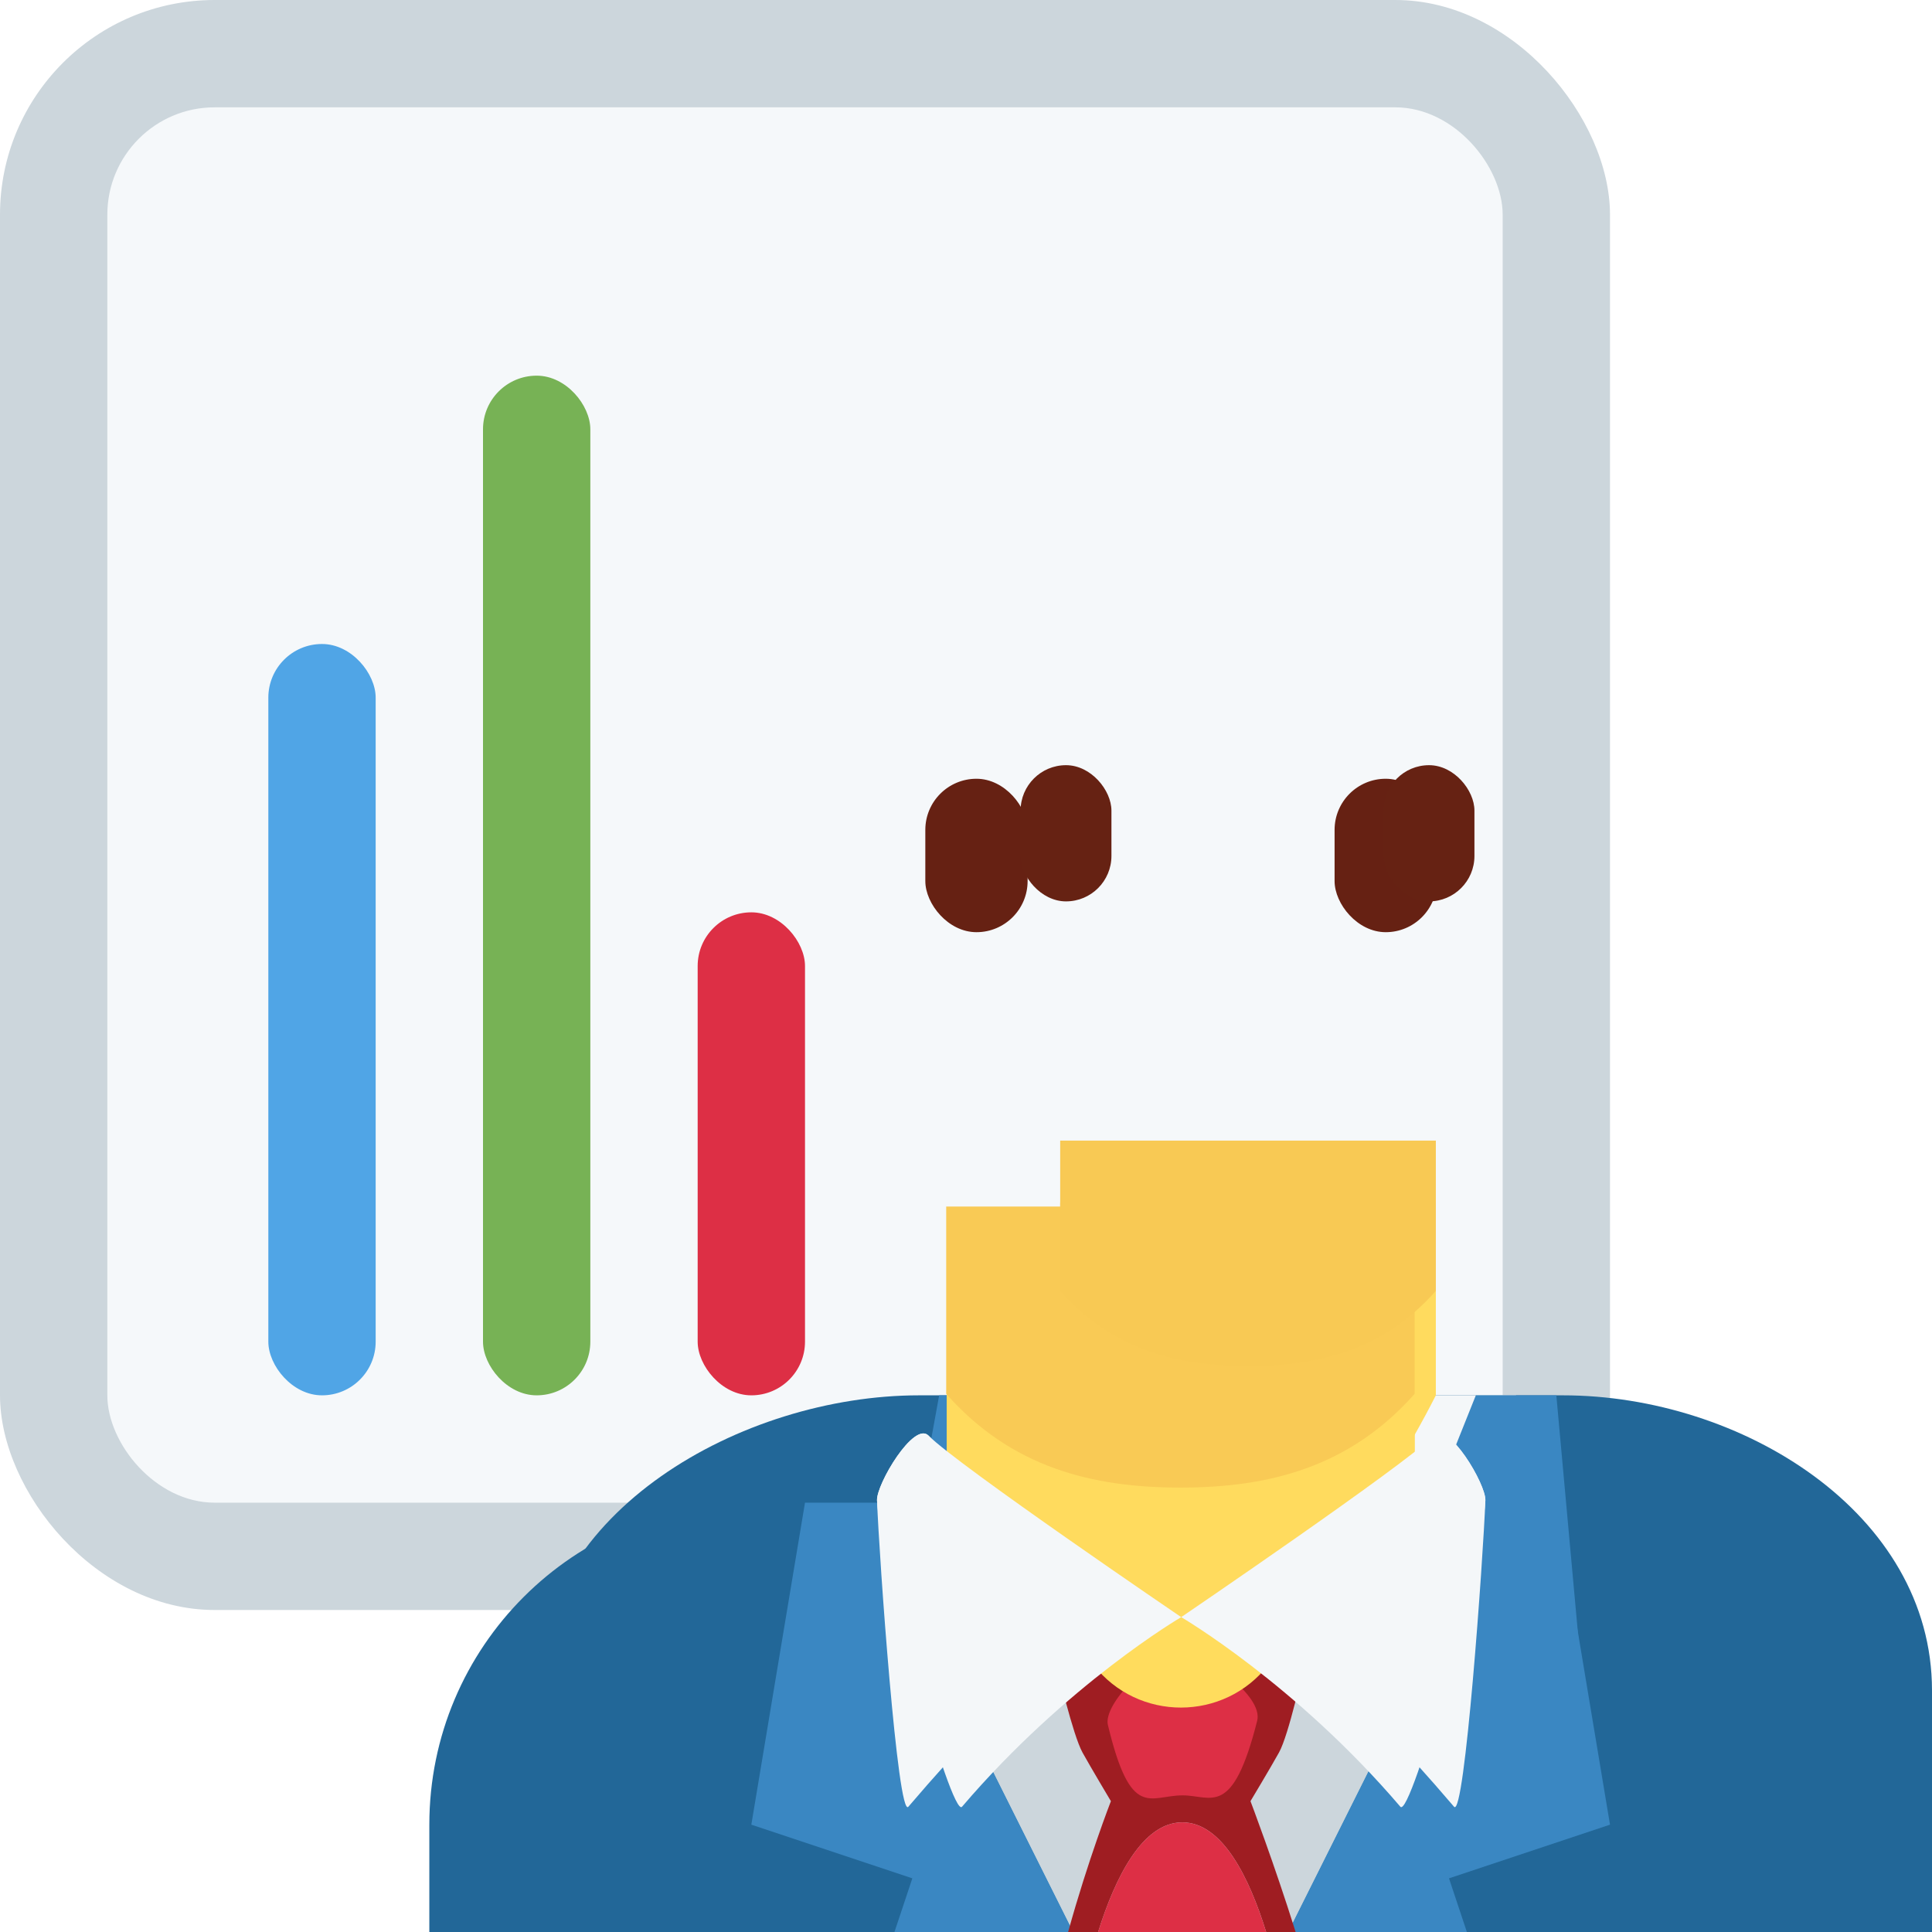 <svg viewBox="0 0 36 36" xmlns="http://www.w3.org/2000/svg" xmlns:ts="data:,a">
	<!-- chart bg -->
	<rect x="0" y="0" width="30" height="30" rx="4" fill="#CCD6DC"/>
	<rect x="2" y="2" width="26" height="26" rx="2" fill="#F5F8FA"/>
	<!-- bars -->
	<rect x="5" y="12" width="2" height="14" rx="1" fill="#50A5E6"/>
	<rect x="9" y="7" width="2" height="19" rx="1" fill="#77B255"/>
	<rect x="13" y="17" width="2" height="9" rx="1" fill="#DD2F45" ts:gender="neutral,male"/> <!-- :( -->
	<!-- back hair -->
	<use href="defs.svg#hair_neutral" x="25.731" y="3.323" fill="#FFAC33" ts:skin="hair" ts:gender="neutral"/>
	<use href="defs.svg#hair_back_female" x="23.2" y="3.979" fill="#FFAC33" ts:skin="hair" ts:gender="female"/>
	<!-- body -->
	<path d="M36 36v-2c0-3.314-2.685-6-6-6H14c-3.313 0-6 2.686-6 6v2h28z" fill="#226798" ts:gender="neutral,male"/>
	<path d="M36 36v-4.5c0-3.314-3.561-5.5-6.875-5.5h-12C13.812 26 10 28.186 10 31.5V36h26z" fill="#226798" ts:gender="female"/>
	<path d="M28.25 26l-3.182 10h-4.091L18.25 26" fill="#F4F7F9" ts:gender="female"/>
	<path d="M16.667 36H20.2L17 28h-2l-1 6 3 1z " fill="#3A87C2" ts:gender="neutral,male"/>
	<path d="M27.333,36 H23.8l3.2-8h2l1 6-3 1z" fill="#3A87C2" ts:gender="neutral,male"/>
	<path d="M19 26h-1.5l-1 5.5 3 1L19 36h3.5z " fill="#3A87C2" ts:gender="female"/>
	<path d="M27.5,26 H29l.5 5.5-3 1L27 36h-3.5z" fill="#3A87C2" ts:gender="female"/>
	<path d="M24 36l3-6H17l3 6z" fill="#CCD6DC" ts:gender="neutral"/>
	<path d="M20.461 36H24l2-4-3.99-1.867L18 32l2 4z" fill="#CCD6DC" ts:gender="male"/>
	<path d="M22.031 33.957c.744 0 1.246 1.025 1.562 2.043h.549c-.394-1.262-.841-2.438-.841-2.438s.375-.625.531-.906c.184-.33.453-1.57.453-1.57l-2.188-.963c0-.006-.16.006-.16.006l-.184.043-.172.062c-.217.07.094.008.094.014l-1.973.838s.287 1.24.469 1.57c.156.281.529.906.529.906s-.43 1.106-.797 2.438h.559c.319-1.018.826-2.043 1.569-2.043z" fill="#9F1D22" ts:gender="male"/>
	<path d="M22.004,30.813 c.391-.023 1.543.771 1.422 1.25-.461 1.826-.848 1.391-1.391 1.391-.611 0-.963.473-1.391-1.312-.091-.388.797-1.298 1.36-1.329" fill="#DD2F45" ts:gender="male"/>
	<path d="M22.031 33.957c-.744 0-1.25 1.025-1.57 2.043h3.132c-.316-1.018-.818-2.043-1.562-2.043z " fill="#DD2F45" ts:gender="male"/>
	<!-- neck -->
	<path d="M18.321 28.679c.681.649 1.419 1.529 2.055 2.344.828 1.062 2.435 1.06 3.26-.004.632-.815 1.365-1.693 2.044-2.34.423-.403.68-.95.68-1.534v-.783c0-1.144-.928-2.072-2.072-2.072h-4.576c-1.144 0-2.072.928-2.072 2.072v.782c0 .585.257 1.132.681 1.535z" fill="#FFDC5D" ts:skin="skin" ts:gender="neutral"/>
	<path d="M17.64 28.101c1.744 1.268 2.857 2.032 4.37 2.032 1.512 0 2.606-.766 4.35-2.032V24.29h-8.72v3.811z" fill="#FFDB5E" ts:skin="skin" ts:gender="male"/>
	<path d="M19.755 26c1 1.982 2.792 4.5 3.5 4.5s2.512-2.549 3.5-4.5v-3.591h-7V26z" fill="#FFDB5E" ts:skin="skin" ts:gender="female"/>
	<!-- shirt collar -->
	<path d="M26.719 26.75c-.567.566-2.709 3.786-2.709 3.786s1.127.839 3.084 3.13c.197.23.543-4.625.584-5.709.011-.303-.688-1.478-.959-1.207m-9.418 0c.566.566 2.709 3.786 2.709 3.786s-1.127.839-3.084 3.13c-.197.23-.543-4.625-.584-5.709-.012-.303.687-1.478.959-1.207" fill="#F4F7F9" ts:gender="neutral"/>
	<path d="M26.719 26.75c-.567.566-4.709 3.383-4.709 3.383s2.127 1.242 4.084 3.533c.197.23 1.543-4.625 1.584-5.709.011-.303-.688-1.478-.959-1.207m-9.418 0c.566.566 4.709 3.383 4.709 3.383s-2.127 1.242-4.084 3.533c-.197.23-1.543-4.625-1.584-5.709-.012-.303.687-1.478.959-1.207" fill="#F4F7F9" ts:gender="male"/>
	<!-- neck shadow -->
	<path d="M17.632 25.973c1.216 1.374 2.724 1.746 4.364 1.746 1.639 0 3.147-.373 4.363-1.746v-3.491h-8.728v3.491z" fill="#F9CA55" ts:skin="dark" ts:gender="neutral,male"/>
	<path d="M19.755 24.054c.975 1.102 2.185 1.4 3.499 1.4 1.315 0 2.526-.298 3.501-1.4v-2.801h-7v2.801z" fill="#F8C954" ts:skin="dark" ts:gender="female"/>
	<!-- face -->
	<use href="defs.svg#face_neutral" x="29.547" y="13.273" fill="#FFDC5D" ts:skin="skin" ts:gender="neutral"/>
	<use href="defs.svg#face_male" x="22" y="16.959" fill="#FFDC5D" ts:skin="skin" ts:gender="male"/>
	<use href="defs.svg#face_female" x="14.989" y="14.627" fill="#FFDC5D" ts:skin="skin" ts:gender="female"/>
	<!-- front hair -->
	<use href="defs.svg#hair_male" x="22" y="3.48" fill="#FFAC33" ts:skin="hair" ts:gender="male"/>
	<use href="defs.svg#hair_front_female" x="23.2" y="3.979" fill="#FFAC33" ts:skin="hair" ts:gender="female"/>
	<use href="defs.svg#ears_female" x="23.255" y="14.845" fill="#FFDC5D" ts:skin="skin" ts:gender="female"/>
	<!-- eyes -->
	<rect x="17.242" y="14.511" width="1.906" height="2.859" rx="0.953" fill="#662113" ts:skin="eyes2" ts:gender="neutral"/><rect x="24.868" y="14.511" width="1.906" height="2.859" rx="0.953" fill="#662113" ts:skin="eyes2" ts:gender="neutral"/>
	<use href="defs.svg#eyes_male" x="22" y="15.5" fill="#662113" ts:skin="eyes2" ts:gender="male"/>
	<rect x="25.782" y="14.258" width="1.692" height="2.538" rx="0.846" fill="#662213" ts:skin="eyes2" ts:gender="female"/><rect x="19.017" y="14.258" width="1.693" height="2.538" rx="0.847" fill="#662213" ts:skin="eyes2" ts:gender="female"/>
	<!-- nose -->
	<use href="defs.svg#nose_neutral2" x="22.008" y="20.23" fill="#C1694F" ts:skin="nose" ts:gender="neutral"/>
	<use href="defs.svg#nose_male2" x="22.0" y="19.0" fill="#C1694F" ts:skin="nose" ts:gender="male"/>
	<use href="defs.svg#nose_female2" x="23.247" y="18.909" fill="#C1694F" ts:skin="nose" ts:gender="female"/>
	<!-- mouth -->
	<use href="defs.svg#mouth_neutral" x="22.134" y="24.686" fill="#C1694F" ts:skin="nose" ts:gender="neutral"/>
	<use href="defs.svg#mouth_neutral" x="22" y="23.802" fill="#C1694F" ts:skin="nose" ts:gender="male"/>
	<use href="defs.svg#mouth_female" x="23.2" y="22.452" fill="#DF1F32" ts:gender="female"/>
</svg>
